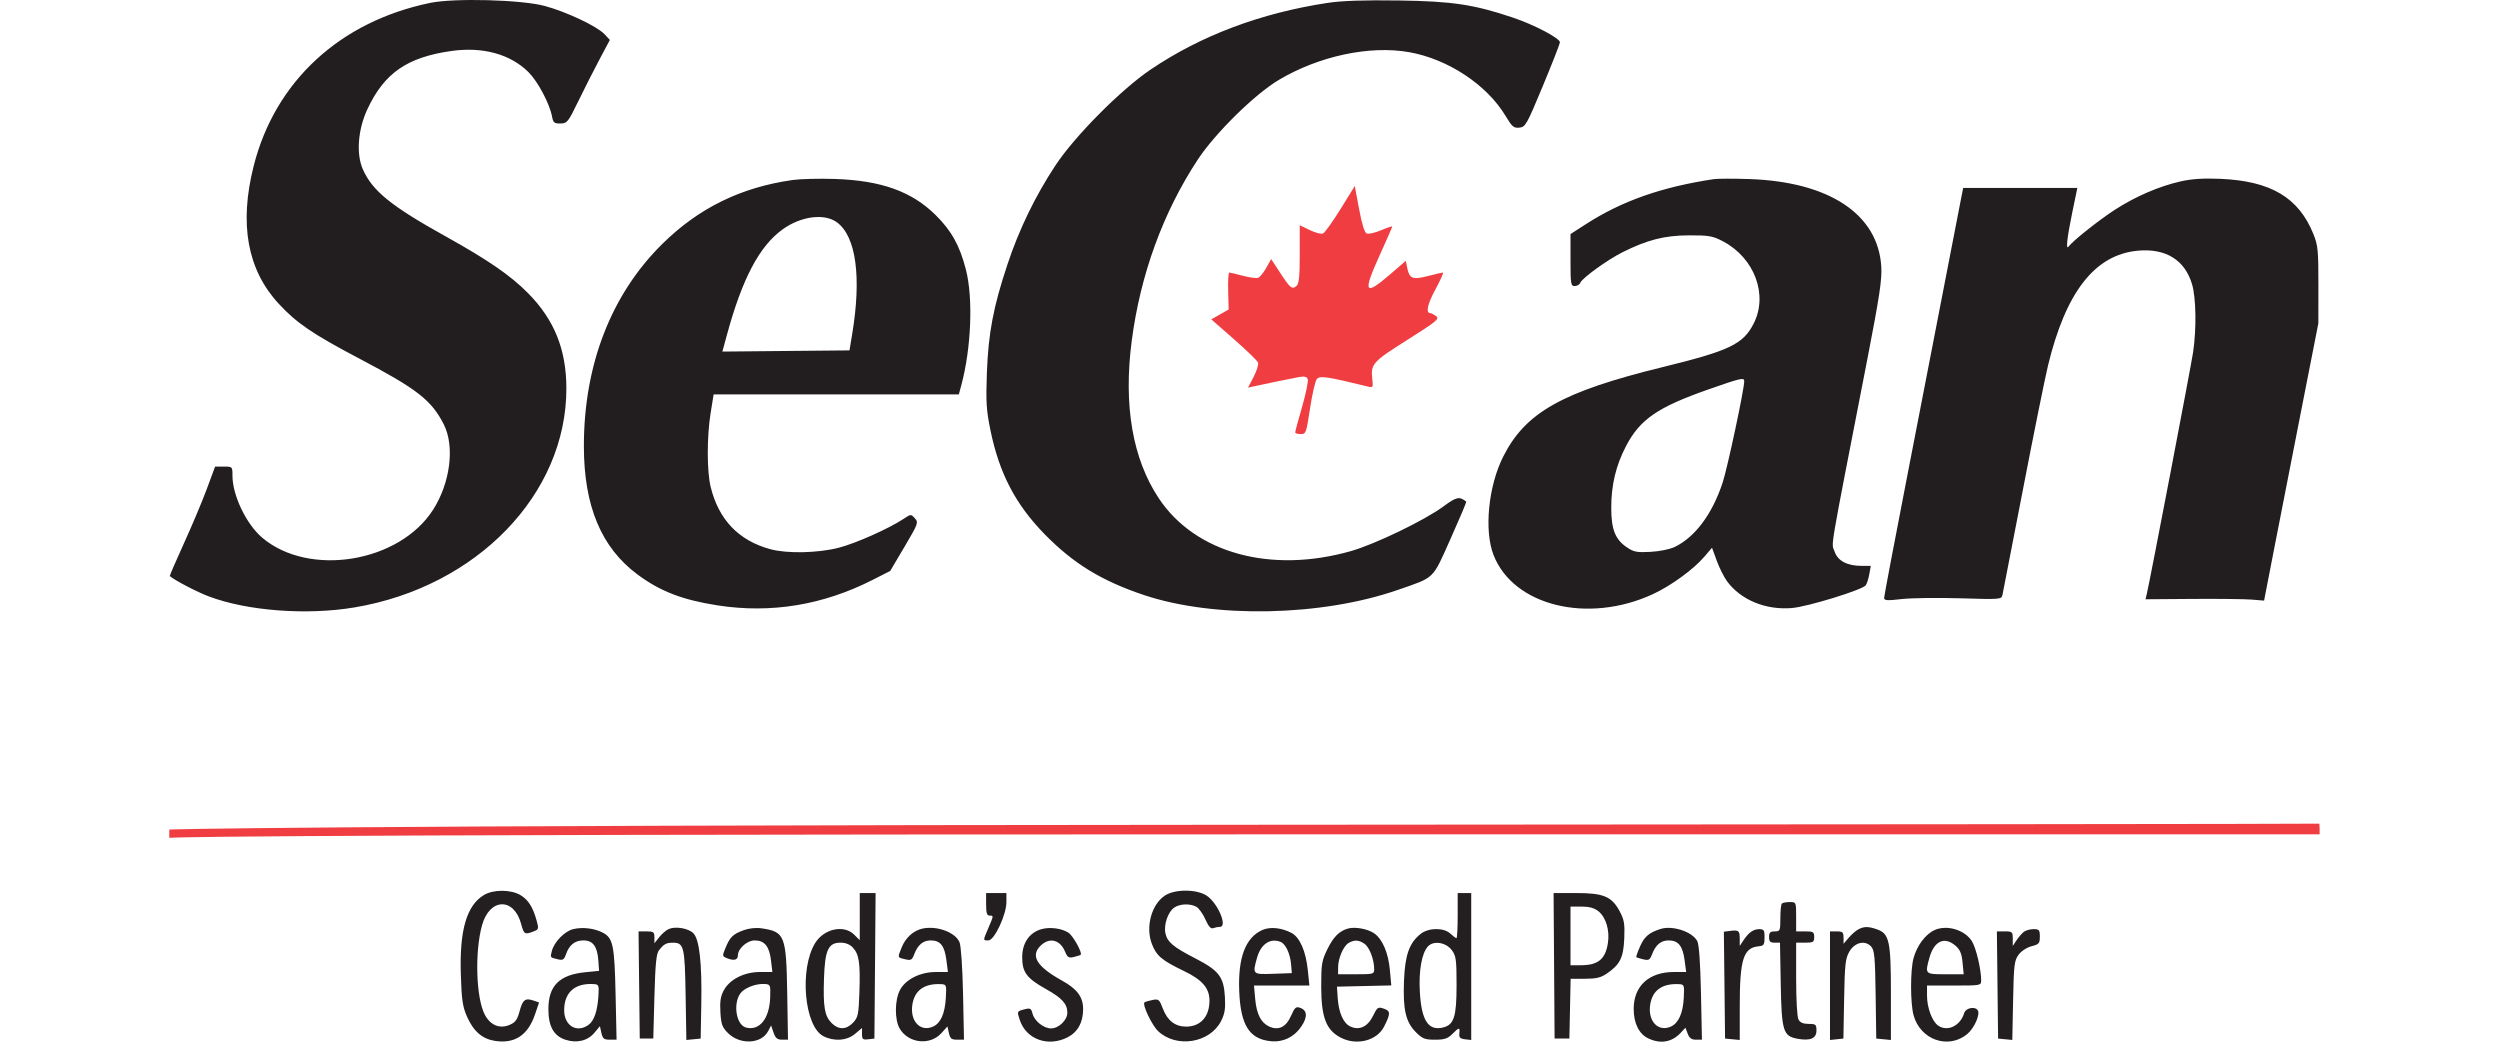 <svg width="192" height="80" viewBox="0 0 192 80" fill="none" xmlns="http://www.w3.org/2000/svg">
<path fill-rule="evenodd" clip-rule="evenodd" d="M37.158 68.741C35.836 69.547 35.287 71.434 35.391 74.814C35.452 76.792 35.527 77.307 35.866 78.076C36.368 79.215 37.04 79.794 38.03 79.943C39.542 80.169 40.547 79.501 41.089 77.905L41.4 76.99L40.972 76.843C40.335 76.626 40.141 76.775 39.902 77.67C39.726 78.327 39.579 78.525 39.127 78.716C38.366 79.035 37.653 78.734 37.227 77.915C36.56 76.629 36.452 73.119 37.018 71.066C37.599 68.959 39.477 68.898 40.026 70.968C40.236 71.756 40.297 71.793 40.965 71.54C41.372 71.385 41.387 71.335 41.218 70.716C40.931 69.673 40.581 69.115 39.983 68.751C39.251 68.305 37.881 68.3 37.158 68.741ZM89.483 68.768C88.442 69.434 87.963 71.18 88.461 72.485C88.814 73.408 89.218 73.751 90.925 74.572C92.336 75.251 92.887 75.889 92.888 76.848C92.889 78.077 92.2 78.844 91.093 78.844C90.258 78.844 89.662 78.386 89.316 77.48C89.035 76.746 88.985 76.704 88.496 76.802C88.21 76.859 87.939 76.943 87.894 76.987C87.717 77.165 88.474 78.751 88.948 79.197C90.358 80.518 92.917 80.105 93.778 78.417C94.063 77.86 94.124 77.474 94.073 76.567C93.986 75.023 93.613 74.537 91.809 73.608C90.11 72.735 89.651 72.351 89.505 71.683C89.363 71.036 89.697 70.042 90.168 69.712C90.604 69.406 91.379 69.373 91.877 69.64C92.07 69.743 92.383 70.178 92.572 70.606C92.816 71.156 92.993 71.355 93.177 71.284C93.32 71.229 93.547 71.184 93.683 71.184C94.316 71.184 93.502 69.298 92.639 68.765C91.855 68.28 90.241 68.282 89.483 68.768ZM66.029 70.397V72.208L65.603 71.783C64.812 70.992 63.273 71.326 62.598 72.436C61.381 74.435 61.771 78.821 63.232 79.576C64.05 79.999 65.042 79.927 65.669 79.4L66.202 78.951V79.412C66.202 79.811 66.264 79.865 66.678 79.817L67.155 79.762L67.201 74.174L67.246 68.585H66.638H66.029V70.397ZM75.733 69.451C75.733 70.106 75.796 70.318 75.993 70.318C76.32 70.318 76.321 70.303 75.906 71.271C75.483 72.259 75.483 72.224 75.908 72.224C76.367 72.224 77.293 70.252 77.293 69.274V68.585H76.513H75.733V69.451ZM111.95 70.318C111.95 71.271 111.908 72.051 111.857 72.051C111.805 72.051 111.595 71.895 111.391 71.704C110.881 71.229 109.723 71.238 109.11 71.721C108.232 72.411 107.902 73.342 107.826 75.346C107.741 77.551 107.961 78.493 108.743 79.275C109.243 79.776 109.43 79.849 110.208 79.849C110.928 79.849 111.183 79.765 111.533 79.415C112.065 78.883 112.131 78.878 112.078 79.372C112.046 79.681 112.136 79.774 112.514 79.817L112.99 79.872V74.228V68.585H112.47H111.95V70.318ZM119.354 74.174L119.392 79.762H119.96H120.528L120.577 77.466L120.625 75.17H121.721C122.572 75.17 122.944 75.083 123.389 74.78C124.416 74.081 124.68 73.556 124.743 72.082C124.791 70.949 124.739 70.638 124.393 69.989C123.783 68.85 123.153 68.585 121.051 68.585H119.315L119.354 74.174ZM136.846 69.394C136.783 69.457 136.731 69.964 136.731 70.52C136.731 71.483 136.71 71.531 136.298 71.531C135.951 71.531 135.864 71.618 135.864 71.964C135.864 72.307 135.952 72.397 136.284 72.397H136.703L136.761 75.568C136.825 79.175 136.945 79.57 138.028 79.773C139.021 79.959 139.504 79.756 139.504 79.152C139.504 78.678 139.454 78.636 138.903 78.636C138.487 78.636 138.248 78.533 138.123 78.301C138.021 78.109 137.944 76.769 137.944 75.181V72.397H138.637C139.261 72.397 139.33 72.354 139.33 71.964C139.33 71.574 139.261 71.531 138.637 71.531H137.944V70.404C137.944 69.283 137.942 69.278 137.453 69.278C137.183 69.278 136.91 69.33 136.846 69.394ZM122.754 69.981C123.333 70.436 123.639 71.453 123.488 72.423C123.295 73.67 122.734 74.13 121.406 74.13H120.615V71.877V69.625H121.458C122.046 69.625 122.438 69.732 122.754 69.981ZM44.021 71.357C43.361 71.517 42.555 72.346 42.38 73.045C42.253 73.549 42.239 73.529 42.834 73.672C43.227 73.766 43.319 73.711 43.464 73.296C43.717 72.569 44.15 72.224 44.809 72.224C45.539 72.224 45.879 72.686 45.954 73.784L46.008 74.563L44.971 74.665C42.958 74.861 42.116 75.7 42.116 77.509C42.116 78.817 42.526 79.555 43.412 79.848C44.286 80.137 45.126 79.94 45.643 79.325L46.074 78.814L46.188 79.331C46.283 79.767 46.384 79.849 46.827 79.849H47.353L47.276 76.34C47.193 72.557 47.082 72.036 46.277 71.619C45.642 71.291 44.729 71.184 44.021 71.357ZM51.366 71.346C51.165 71.432 50.834 71.714 50.63 71.973L50.259 72.444V71.987C50.259 71.581 50.193 71.531 49.65 71.531H49.04L49.086 75.647L49.133 79.762H49.653H50.173L50.259 76.539C50.327 74.036 50.404 73.243 50.606 72.987C50.99 72.499 51.164 72.403 51.668 72.4C52.523 72.395 52.594 72.686 52.655 76.419L52.712 79.869L53.262 79.816L53.812 79.762L53.86 77.088C53.916 73.938 53.713 72.135 53.248 71.67C52.87 71.292 51.89 71.123 51.366 71.346ZM57.122 71.436C56.295 71.736 56.071 71.953 55.722 72.79C55.453 73.439 55.454 73.444 55.902 73.615C56.397 73.803 56.671 73.713 56.671 73.364C56.671 72.854 57.382 72.224 57.956 72.224C58.716 72.224 59.085 72.674 59.213 73.76L59.319 74.65H58.369C57.163 74.65 56.056 75.205 55.596 76.041C55.342 76.502 55.278 76.898 55.326 77.731C55.38 78.666 55.462 78.893 55.908 79.339C56.829 80.26 58.474 80.183 58.992 79.194L59.219 78.76L59.409 79.304C59.557 79.73 59.699 79.849 60.059 79.849H60.518L60.458 76.245C60.383 71.838 60.273 71.56 58.49 71.295C58.072 71.232 57.53 71.288 57.122 71.436ZM70.883 71.307C70.174 71.448 69.552 72.002 69.247 72.763C68.921 73.577 68.904 73.524 69.54 73.677C69.953 73.776 70.045 73.725 70.203 73.311C70.488 72.561 70.886 72.224 71.487 72.224C72.22 72.224 72.544 72.635 72.684 73.74L72.799 74.65H71.876C70.672 74.65 69.546 75.215 69.117 76.034C68.709 76.813 68.699 78.322 69.097 78.996C69.768 80.133 71.426 80.313 72.299 79.345L72.764 78.829L72.876 79.339C72.97 79.766 73.073 79.849 73.512 79.849H74.035L73.962 76.34C73.918 74.293 73.806 72.635 73.691 72.362C73.376 71.609 71.987 71.088 70.883 71.307ZM79.95 71.369C79.043 71.64 78.505 72.438 78.505 73.514C78.505 74.673 78.847 75.13 80.337 75.963C81.569 76.652 81.971 77.099 81.971 77.778C81.971 78.343 81.311 78.982 80.727 78.982C80.152 78.982 79.441 78.415 79.297 77.842C79.199 77.451 79.12 77.405 78.715 77.507C78.093 77.663 78.095 77.657 78.32 78.339C78.81 79.823 80.491 80.431 81.991 79.665C82.774 79.266 83.184 78.52 83.184 77.498C83.184 76.571 82.729 75.955 81.565 75.311C79.603 74.225 79.105 73.391 79.946 72.601C80.62 71.968 81.419 72.176 81.795 73.082C81.98 73.531 82.078 73.591 82.468 73.498C82.719 73.437 82.956 73.361 82.995 73.328C83.15 73.195 82.417 71.869 82.059 71.634C81.531 71.288 80.607 71.172 79.95 71.369ZM96.946 71.425C95.657 72 95.073 73.538 95.171 76.095C95.272 78.724 95.942 79.796 97.591 79.964C98.54 80.061 99.402 79.641 99.954 78.816C100.429 78.105 100.399 77.6 99.868 77.406C99.53 77.281 99.442 77.357 99.144 78.03C98.768 78.881 98.188 79.163 97.477 78.839C96.846 78.552 96.505 77.885 96.401 76.736L96.306 75.69H98.434H100.561L100.442 74.525C100.29 73.042 99.824 71.978 99.18 71.645C98.405 71.244 97.541 71.159 96.946 71.425ZM103.553 71.305C102.867 71.49 102.417 71.935 101.947 72.891C101.509 73.783 101.467 74.041 101.469 75.776C101.472 78.143 101.85 79.12 102.988 79.7C104.202 80.32 105.748 79.922 106.293 78.851C106.803 77.849 106.801 77.642 106.282 77.466C105.83 77.313 105.776 77.349 105.452 78.012C105.043 78.85 104.406 79.153 103.717 78.84C103.17 78.59 102.81 77.781 102.735 76.635L102.679 75.776L104.765 75.728L106.851 75.68L106.743 74.501C106.621 73.169 106.178 72.132 105.539 71.681C105.064 71.347 104.087 71.162 103.553 71.305ZM127.536 71.343C126.645 71.624 126.294 71.923 125.956 72.686C125.767 73.115 125.637 73.487 125.669 73.514C125.701 73.54 125.943 73.613 126.206 73.677C126.619 73.776 126.711 73.725 126.868 73.311C127.154 72.561 127.551 72.224 128.153 72.224C128.892 72.224 129.231 72.645 129.377 73.741L129.497 74.65H128.559C126.637 74.65 125.468 75.721 125.467 77.483C125.467 78.589 125.873 79.409 126.59 79.749C127.532 80.196 128.403 80.043 129.084 79.313L129.441 78.929L129.616 79.389C129.744 79.727 129.912 79.849 130.25 79.849H130.709L130.634 76.253C130.584 73.887 130.486 72.525 130.347 72.269C129.956 71.55 128.451 71.055 127.536 71.343ZM142.709 71.381C142.519 71.484 142.188 71.774 141.974 72.026L141.585 72.484L141.584 72.007C141.583 71.594 141.515 71.531 141.063 71.531H140.543V75.701V79.871L141.059 79.816L141.574 79.762L141.629 76.721C141.677 74.051 141.727 73.606 142.032 73.082C142.449 72.364 143.243 72.184 143.711 72.702C143.958 72.975 144.008 73.526 144.049 76.392L144.096 79.762L144.659 79.816L145.222 79.871V76.29C145.222 72.259 145.1 71.704 144.143 71.37C143.483 71.14 143.154 71.142 142.709 71.381ZM148.58 71.427C147.88 71.74 147.213 72.631 146.955 73.602C146.709 74.526 146.711 77.038 146.959 77.959C147.473 79.866 149.646 80.624 151.097 79.403C151.626 78.958 152.089 77.912 151.896 77.6C151.685 77.258 150.97 77.403 150.846 77.813C150.544 78.808 149.523 79.276 148.82 78.743C148.372 78.403 147.995 77.365 147.995 76.475V75.69H150.074C152.133 75.69 152.154 75.686 152.154 75.288C152.154 74.461 151.766 72.812 151.45 72.297C150.91 71.418 149.536 71.001 148.58 71.427ZM132.872 71.493L132.392 71.554L132.439 75.658L132.485 79.762L133.048 79.816L133.612 79.871L133.613 77.217C133.614 73.706 133.895 72.801 135.022 72.681C135.49 72.631 135.518 72.586 135.518 71.877C135.518 71.45 135.447 71.358 135.118 71.358C134.659 71.358 134.304 71.608 133.897 72.219L133.612 72.648V72.1C133.612 71.472 133.534 71.409 132.872 71.493ZM155.418 71.574C155.271 71.693 155.022 71.984 154.865 72.219L154.58 72.648V72.089C154.58 71.566 154.541 71.531 153.97 71.531H153.36L153.407 75.647L153.453 79.762L153.999 79.815L154.545 79.868L154.606 76.838C154.661 74.088 154.7 73.763 155.03 73.32C155.239 73.037 155.661 72.763 156.026 72.67C156.596 72.525 156.659 72.451 156.659 71.934C156.659 71.418 156.608 71.358 156.172 71.358C155.905 71.358 155.565 71.455 155.418 71.574ZM98.339 72.332C98.729 72.481 99.082 73.225 99.153 74.046L99.213 74.737L97.784 74.787C96.185 74.843 96.183 74.841 96.537 73.566C96.83 72.512 97.54 72.025 98.339 72.332ZM104.8 72.489C105.178 72.754 105.536 73.697 105.538 74.433C105.539 74.805 105.475 74.823 104.152 74.823H102.766V74.298C102.766 73.603 103.175 72.652 103.573 72.42C104.018 72.161 104.36 72.18 104.8 72.489ZM150.174 72.624C150.534 72.935 150.658 73.226 150.725 73.924L150.811 74.823H149.403C147.832 74.823 147.829 74.82 148.18 73.556C148.537 72.27 149.331 71.899 150.174 72.624ZM65.5 72.774C65.978 73.287 66.078 73.973 66.002 76.198C65.943 77.915 65.898 78.135 65.519 78.538C64.997 79.094 64.403 79.105 63.866 78.569C63.329 78.031 63.21 77.333 63.283 75.134C63.355 72.955 63.614 72.397 64.553 72.397C64.942 72.397 65.271 72.528 65.5 72.774ZM111.5 72.974C111.825 73.41 111.864 73.699 111.864 75.667C111.864 78.082 111.668 78.699 110.834 78.909C109.701 79.193 109.169 78.384 109.044 76.183C108.951 74.556 109.188 73.214 109.659 72.692C110.087 72.217 111.047 72.364 111.5 72.974ZM45.96 76.47C45.886 77.654 45.625 78.412 45.182 78.722C44.281 79.353 43.328 78.768 43.328 77.585C43.328 76.222 44.149 75.49 45.58 75.577C45.989 75.602 46.011 75.652 45.96 76.47ZM59.151 76.588C59.096 78.225 58.341 79.178 57.304 78.918C56.465 78.707 56.259 76.81 57.002 76.137C57.4 75.777 58.17 75.528 58.751 75.571C59.162 75.602 59.182 75.652 59.151 76.588ZM72.639 76.643C72.567 77.851 72.246 78.574 71.665 78.838C70.679 79.288 69.864 78.416 70.072 77.135C70.248 76.05 70.996 75.521 72.267 75.582C72.686 75.603 72.698 75.638 72.639 76.643ZM129.314 76.624C129.254 77.808 128.915 78.572 128.331 78.838C127.345 79.288 126.53 78.416 126.738 77.135C126.914 76.05 127.662 75.521 128.933 75.582C129.35 75.602 129.364 75.641 129.314 76.624Z" fill="#231F20"/>
<path fill-rule="evenodd" clip-rule="evenodd" d="M95.531 63.343C21.391 63.382 13 63.709 13 63.709V64.346C13 64.346 13.131 64.079 95.574 64.079H178.147V63.646C178.147 63.408 178.127 63.232 178.103 63.256C178.079 63.28 140.922 63.319 95.531 63.343Z" fill="#F03D41"/>
<path fill-rule="evenodd" clip-rule="evenodd" d="M33.038 0.222C26.104 1.654 21.133 6.243 19.486 12.733C18.354 17.198 18.993 20.72 21.409 23.33C22.787 24.819 24.002 25.646 27.557 27.518C32.046 29.881 33.139 30.731 34.083 32.594C34.938 34.282 34.585 37.086 33.255 39.158C30.654 43.212 23.741 44.341 20.144 41.3C18.919 40.264 17.853 38.045 17.853 36.532C17.853 35.837 17.849 35.833 17.187 35.833H16.52L15.878 37.565C15.524 38.518 14.732 40.401 14.116 41.751C13.5 43.1 13.017 44.222 13.042 44.243C13.434 44.581 15.119 45.459 16.046 45.808C19.004 46.922 23.559 47.264 27.224 46.65C36.625 45.071 43.511 37.949 43.498 29.819C43.492 26.834 42.57 24.549 40.543 22.503C39.208 21.154 37.472 19.959 34.229 18.156C30.032 15.823 28.603 14.665 27.868 13.004C27.344 11.819 27.486 9.947 28.219 8.38C29.516 5.609 31.267 4.397 34.671 3.915C37.084 3.574 39.207 4.16 40.598 5.551C41.305 6.258 42.211 7.964 42.393 8.93C42.486 9.426 42.564 9.492 43.043 9.484C43.557 9.475 43.632 9.382 44.402 7.794C44.851 6.87 45.583 5.428 46.028 4.589L46.837 3.065L46.425 2.625C45.859 2.02 43.509 0.909 41.844 0.459C40.056 -0.024 34.903 -0.163 33.038 0.222ZM101.967 0.221C96.809 1.003 92.217 2.734 88.349 5.354C86.079 6.891 82.54 10.459 81.061 12.699C79.508 15.052 78.271 17.602 77.37 20.312C76.288 23.564 75.903 25.595 75.792 28.642C75.71 30.876 75.749 31.496 76.07 33.06C76.748 36.359 77.998 38.749 80.237 41.036C82.444 43.288 84.606 44.611 87.857 45.7C93.256 47.508 101.512 47.34 107.357 45.304C110.242 44.3 109.982 44.551 111.402 41.381C112.095 39.833 112.638 38.548 112.609 38.525C112.077 38.106 111.86 38.152 110.839 38.905C109.403 39.964 105.612 41.793 103.757 42.322C97.608 44.077 91.797 42.483 88.998 38.274C86.978 35.236 86.271 31.125 86.916 26.181C87.58 21.092 89.317 16.322 91.983 12.266C93.319 10.232 96.369 7.233 98.218 6.135C101.301 4.303 105.183 3.475 108.202 4.003C111.199 4.527 114.202 6.514 115.639 8.921C116.126 9.738 116.256 9.848 116.688 9.803C117.154 9.756 117.253 9.58 118.477 6.634C119.19 4.918 119.787 3.398 119.803 3.255C119.839 2.958 117.836 1.902 116.195 1.352C113.19 0.343 111.542 0.096 107.444 0.037C104.742 -0.001 103.061 0.055 101.967 0.221ZM60.872 13.825C56.891 14.388 53.643 15.985 50.842 18.757C46.928 22.632 44.837 28.037 44.842 34.273C44.845 38.868 46.176 42.051 48.959 44.119C50.7 45.413 52.414 46.075 55.111 46.493C59.209 47.129 63.207 46.472 67.01 44.539L68.367 43.85L69.465 41.994C70.518 40.212 70.55 40.125 70.261 39.805C69.964 39.477 69.952 39.477 69.423 39.831C68.291 40.588 65.709 41.738 64.397 42.071C62.795 42.477 60.471 42.527 59.183 42.183C56.745 41.531 55.192 39.916 54.579 37.393C54.284 36.176 54.283 33.554 54.577 31.718L54.806 30.288H64.223H73.639L73.83 29.579C74.592 26.748 74.745 22.911 74.184 20.715C73.71 18.863 73.077 17.721 71.854 16.514C70.016 14.7 67.681 13.863 64.122 13.744C62.93 13.704 61.468 13.74 60.872 13.825ZM131.618 13.758C127.595 14.365 124.558 15.435 121.784 17.223L120.614 17.977V19.974C120.614 21.817 120.639 21.97 120.942 21.97C121.122 21.97 121.314 21.855 121.368 21.715C121.504 21.36 123.453 19.95 124.6 19.376C126.514 18.418 127.842 18.08 129.712 18.075C131.265 18.071 131.537 18.119 132.332 18.539C134.754 19.817 135.808 22.659 134.676 24.861C133.863 26.441 132.829 26.934 127.679 28.197C119.966 30.088 117.149 31.672 115.438 35.084C114.304 37.344 113.972 40.739 114.701 42.617C116.219 46.528 121.946 47.939 126.939 45.631C128.339 44.984 130.054 43.735 130.898 42.749L131.483 42.066L131.848 43.067C132.049 43.617 132.404 44.327 132.638 44.644C133.695 46.077 135.608 46.866 137.617 46.697C138.825 46.596 143.005 45.312 143.286 44.956C143.373 44.847 143.496 44.465 143.56 44.108L143.677 43.458H142.971C141.86 43.458 141.134 43.073 140.898 42.359C140.647 41.6 140.388 43.127 143.408 27.602C144.342 22.803 144.541 21.483 144.483 20.488C144.246 16.447 140.474 13.95 134.304 13.75C133.113 13.711 131.904 13.715 131.618 13.758ZM167.489 13.927C165.824 14.3 164.003 15.086 162.413 16.116C161.181 16.915 159.171 18.513 158.87 18.933C158.642 19.252 158.745 18.28 159.146 16.338L159.54 14.432H155.156H150.773L150.601 15.298C150.506 15.775 149.916 18.816 149.29 22.057C148.663 25.297 147.374 31.938 146.426 36.813C145.477 41.689 144.701 45.788 144.701 45.921C144.701 46.122 144.934 46.138 146.044 46.009C146.783 45.924 148.81 45.897 150.548 45.949C153.703 46.042 153.71 46.042 153.795 45.66C153.842 45.45 154.55 41.807 155.368 37.566C156.186 33.325 157.05 29.052 157.288 28.07C158.657 22.414 160.887 19.561 164.179 19.254C166.322 19.054 167.794 19.962 168.348 21.826C168.66 22.878 168.698 25.25 168.43 27.049C168.261 28.181 165.083 44.77 164.866 45.651L164.774 46.024L168.384 45.997C170.37 45.983 172.419 46.006 172.939 46.049L173.882 46.127L174.603 42.41C174.999 40.365 175.937 35.573 176.687 31.761L178.05 24.829L178.053 21.883C178.056 19.231 178.018 18.841 177.669 17.976C176.537 15.17 174.401 13.901 170.526 13.734C169.247 13.679 168.34 13.737 167.489 13.927ZM64.28 17.077C65.753 18.166 66.175 21.293 65.442 25.696L65.24 26.909L60.359 26.955L55.478 27.001L55.821 25.742C57.006 21.388 58.321 18.898 60.113 17.61C61.525 16.597 63.319 16.367 64.28 17.077ZM133.957 29.281C133.957 29.895 132.67 35.94 132.298 37.068C131.508 39.47 130.189 41.243 128.629 42.001C128.257 42.182 127.46 42.345 126.766 42.383C125.712 42.439 125.473 42.394 124.946 42.037C124.054 41.433 123.751 40.676 123.744 39.039C123.737 37.263 124.099 35.743 124.889 34.24C125.96 32.202 127.312 31.273 131.185 29.915C133.723 29.024 133.957 28.971 133.957 29.281Z" fill="#221E1F"/>
<path fill-rule="evenodd" clip-rule="evenodd" d="M102.948 16.063C102.344 17.041 101.736 17.885 101.596 17.938C101.457 17.992 101 17.869 100.581 17.666L99.82 17.296V19.525C99.82 21.265 99.764 21.8 99.567 21.964C99.227 22.247 99.087 22.132 98.302 20.931L97.627 19.898L97.249 20.569C97.042 20.938 96.763 21.282 96.629 21.334C96.495 21.385 95.969 21.316 95.46 21.181C94.951 21.045 94.478 20.933 94.409 20.932C94.341 20.931 94.302 21.569 94.323 22.35L94.361 23.77L93.694 24.148L93.027 24.527L94.773 26.058C95.733 26.9 96.563 27.704 96.617 27.845C96.671 27.986 96.52 28.477 96.282 28.936L95.849 29.771L96.232 29.685C96.972 29.518 99.22 29.056 99.773 28.957C100.183 28.884 100.361 28.928 100.435 29.122C100.491 29.268 100.298 30.215 100.005 31.227C99.713 32.239 99.473 33.129 99.473 33.203C99.473 33.277 99.662 33.338 99.893 33.338C100.295 33.338 100.325 33.255 100.608 31.383C100.771 30.307 101.001 29.294 101.121 29.131C101.341 28.83 101.83 28.9 105.115 29.702C105.433 29.779 105.463 29.723 105.399 29.172C105.257 27.954 105.382 27.81 108.072 26.11C110.356 24.666 110.574 24.486 110.292 24.279C110.119 24.153 109.923 24.049 109.856 24.049C109.478 24.049 109.619 23.38 110.238 22.232C110.625 21.516 110.886 20.93 110.82 20.93C110.754 20.93 110.234 21.051 109.664 21.199C108.485 21.504 108.242 21.407 108.073 20.563L107.966 20.031L106.743 21.087C104.791 22.771 104.647 22.492 105.967 19.585C106.494 18.425 106.925 17.441 106.925 17.398C106.925 17.356 106.544 17.482 106.078 17.679C105.612 17.875 105.114 17.992 104.972 17.937C104.799 17.871 104.602 17.245 104.38 16.061L104.047 14.285L102.948 16.063Z" fill="#F03D41"/>
</svg>
